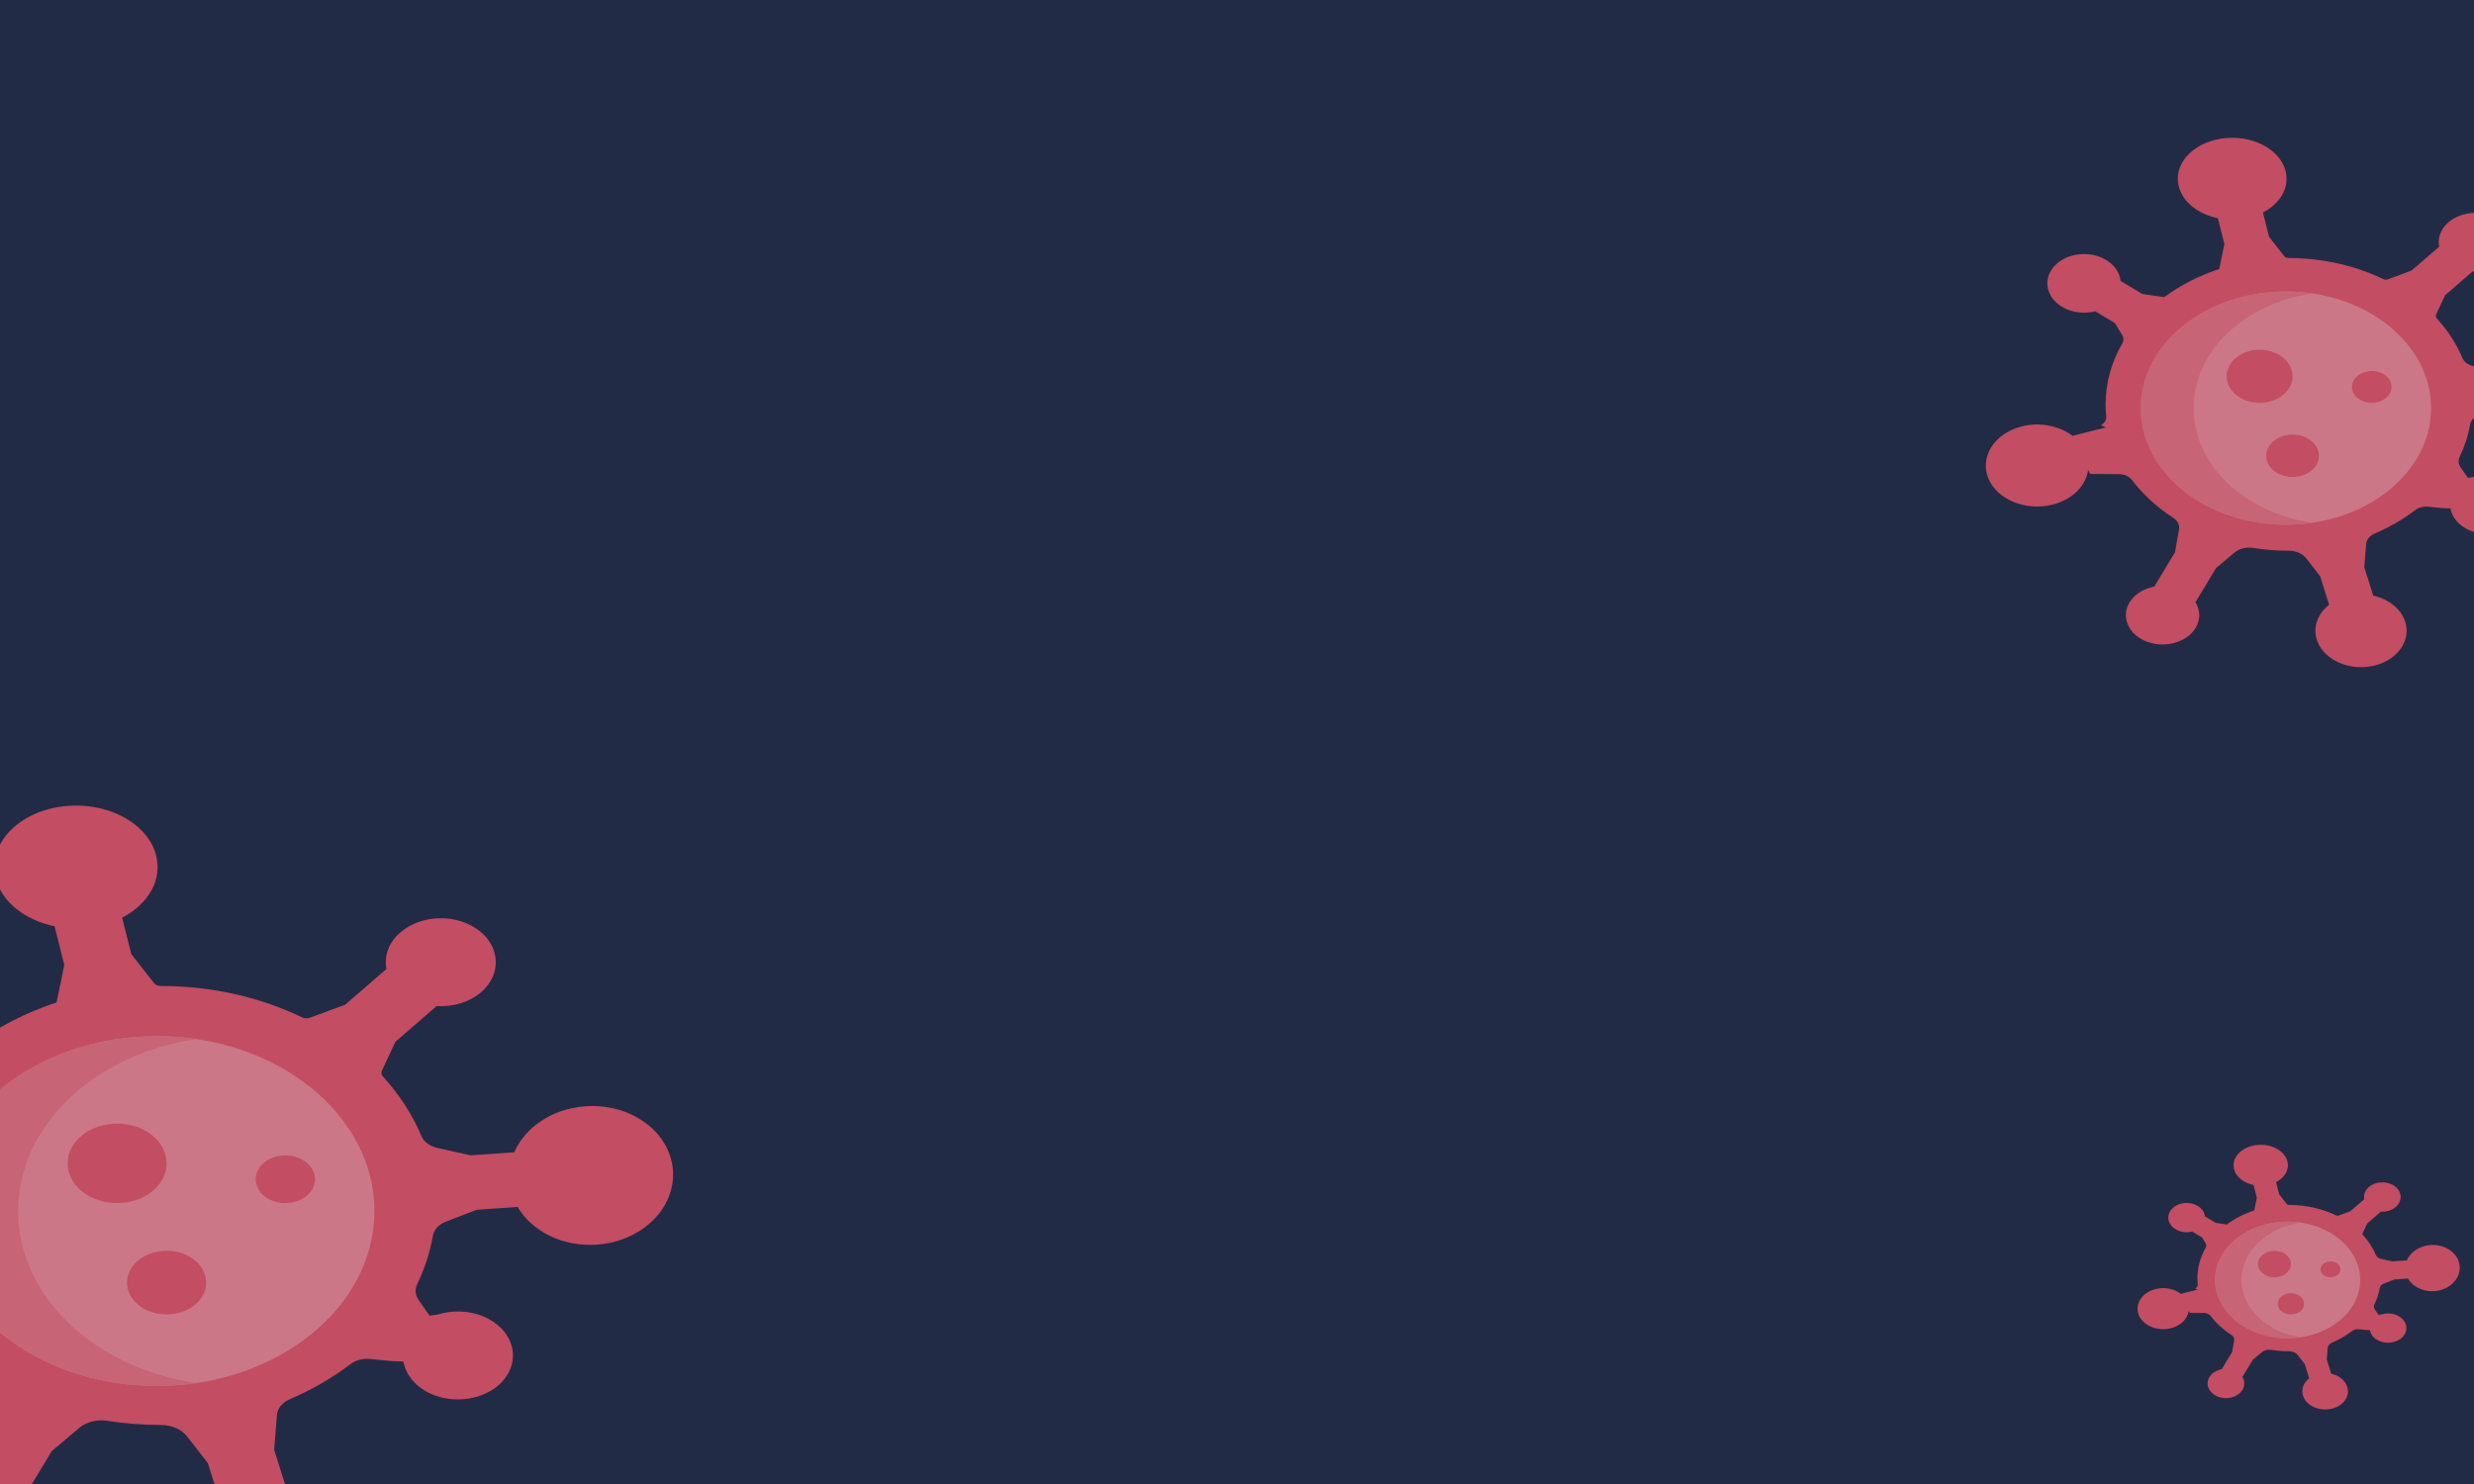 <svg width="500" height="300" viewBox="0 0 500 300" fill="none" xmlns="http://www.w3.org/2000/svg">
<g clip-path="url(#clip0)">
<rect width="500" height="300" fill="#222B45"/>
<g opacity="0.8">
<g clip-path="url(#clip1)">
<path d="M120.818 251.597C113.837 252.156 107.522 248.966 104.605 243.983L96.331 244.565L90.084 246.974C88.654 247.524 87.693 248.615 87.474 249.869C86.884 253.248 85.813 256.503 84.325 259.596C83.82 260.644 83.908 261.813 84.595 262.79L86.821 265.97L88.564 265.718C91.827 264.72 95.625 264.96 98.749 266.634C104.043 269.474 105.312 275.32 101.375 279.434C97.986 282.979 91.684 283.952 86.887 281.675C83.831 280.226 81.984 277.82 81.533 275.249L79.119 275.145L74.803 274.724C73.319 274.579 71.844 274.987 70.765 275.812C67.123 278.585 63.008 280.967 58.536 282.874C57.031 283.514 56.066 284.744 55.96 286.102L55.412 293.09L58.127 301.698C62.747 302.729 66.566 305.657 67.822 309.64C69.719 315.66 65.04 321.769 57.41 323.127C50.527 324.353 43.466 321.146 41.278 315.785C39.575 311.6 41.139 307.274 44.739 304.448L42.012 295.788L37.8 290.377C36.671 288.925 34.673 288.066 32.531 288.069C32.519 288.069 32.51 288.069 32.498 288.069C28.809 288.069 25.201 287.776 21.71 287.227C19.632 286.897 17.487 287.423 16.028 288.652L10.464 293.346L4.234 303.676C5.692 306.045 5.823 308.905 4.28 311.469C1.506 316.065 -5.567 317.891 -11.22 315.35C-16.059 313.171 -18.154 308.359 -16.046 304.249C-14.609 301.445 -11.629 299.572 -8.256 298.945L-1.988 288.548L-0.757 281.57C-0.534 280.283 -1.149 278.986 -2.414 278.171C-7.401 274.936 -11.675 271.031 -15.018 266.624C-15.848 265.529 -17.34 264.865 -18.942 264.855L-27.66 264.788L-28.314 263.615C-28.985 268.359 -33.048 272.574 -39.11 274.097C-47.254 276.146 -55.929 272.567 -58.572 266.098C-61.215 259.633 -56.751 252.561 -48.67 250.425C-43.013 248.929 -37.07 250.172 -33.048 253.228L-22.919 250.681L-24.41 250.037C-23.309 249.414 -22.723 248.369 -22.833 247.298C-22.955 246.109 -23.018 244.909 -23.018 243.696C-23.018 237.106 -21.206 230.849 -17.968 225.222C-17.496 224.397 -17.509 223.447 -18.006 222.631L-20.198 219.05L-26.146 215.462C-29.476 216.314 -33.249 215.906 -36.251 214.097C-41.343 211.024 -42.203 205.131 -37.987 201.2C-34.358 197.813 -27.997 197.119 -23.364 199.606C-20.413 201.189 -18.736 203.669 -18.466 206.257L-11.873 210.233L-5.23 211.179C-0.395 207.591 5.241 204.683 11.434 202.645L12.993 195.071L11.025 187.247C5.199 186.048 0.469 182.48 -0.804 177.722C-2.599 171.001 3.18 164.454 12.108 163.103C21.032 161.752 29.724 166.102 31.52 172.823C32.864 177.854 29.968 182.783 24.682 185.512L26.541 192.891L31.107 198.713C31.406 199.094 31.928 199.323 32.489 199.323C42.952 199.323 52.74 201.648 61.099 205.684C61.558 205.903 62.123 205.933 62.608 205.751L69.757 203.103L78.103 195.886C77.602 193.299 78.525 190.556 80.924 188.484C85.257 184.741 92.676 184.646 97.153 188.39C101.077 191.675 101.229 196.914 97.502 200.344C95.091 202.564 91.63 203.588 88.25 203.386L79.903 210.603L77.193 216.432C77.003 216.836 77.088 217.288 77.404 217.638C80.696 221.25 83.322 225.273 85.135 229.592C85.636 230.778 86.817 231.702 88.326 232.042L95.112 233.561L103.931 232.938C106.093 227.955 111.493 224.185 118.124 223.652C127.242 222.921 135.238 228.585 135.98 236.301C136.726 244.016 129.935 250.866 120.818 251.597Z" fill="#EB5569"/>
<ellipse cx="31.667" cy="244.821" rx="44" ry="35.357" fill="#F58A97"/>
<path fill-rule="evenodd" clip-rule="evenodd" d="M39.667 279.596C19.186 276.573 3.667 262.153 3.667 244.821C3.667 227.49 19.186 213.07 39.667 210.047C37.072 209.664 34.399 209.464 31.667 209.464C7.366 209.464 -12.333 225.294 -12.333 244.821C-12.333 264.349 7.366 280.179 31.667 280.179C34.399 280.179 37.072 279.979 39.667 279.596Z" fill="#F07281"/>
<ellipse cx="23.667" cy="235.179" rx="10" ry="8.036" fill="#EB5569"/>
<ellipse cx="33.667" cy="259.286" rx="8" ry="6.429" fill="#EB5569"/>
<ellipse cx="57.667" cy="238.393" rx="6" ry="4.821" fill="#EB5569"/>
</g>
</g>
<g opacity="0.8" filter="url(#filter0_f)">
<g clip-path="url(#clip2)">
<path d="M521.434 87.017C516.78 87.39 512.571 85.263 510.626 81.941L505.109 82.329L500.945 83.935C499.992 84.301 499.351 85.029 499.205 85.865C498.812 88.118 498.098 90.287 497.106 92.35C496.769 93.048 496.828 93.828 497.286 94.479L498.77 96.599L499.932 96.431C502.107 95.766 504.639 95.925 506.722 97.042C510.251 98.935 511.097 102.832 508.472 105.575C506.213 107.938 502.012 108.587 498.814 107.069C496.776 106.103 495.545 104.499 495.245 102.785L493.635 102.716L490.758 102.435C489.768 102.338 488.785 102.61 488.065 103.16C485.637 105.009 482.895 106.597 479.913 107.868C478.91 108.295 478.266 109.115 478.196 110.02L477.83 114.679L479.64 120.418C482.72 121.105 485.266 123.057 486.104 125.712C487.368 129.726 484.249 133.798 479.163 134.703C474.573 135.521 469.866 133.383 468.408 129.809C467.272 127.019 468.315 124.135 470.715 122.251L468.897 116.478L466.089 112.871C465.336 111.903 464.004 111.33 462.577 111.332C462.568 111.332 462.562 111.332 462.554 111.332C460.095 111.332 457.69 111.137 455.363 110.77C453.977 110.55 452.547 110.901 451.574 111.721L447.865 114.85L443.711 121.736C444.684 123.315 444.771 125.222 443.742 126.932C441.893 129.996 437.178 131.213 433.409 129.519C430.183 128.066 428.786 124.858 430.191 122.118C431.15 120.249 433.137 119 435.385 118.583L439.564 111.651L440.384 106.999C440.533 106.141 440.123 105.276 439.28 104.733C435.955 102.576 433.106 99.973 430.877 97.035C430.323 96.305 429.329 95.862 428.261 95.856L422.449 95.811L422.013 95.029C421.566 98.192 418.857 101.002 414.816 102.017C409.386 103.383 403.603 100.997 401.841 96.685C400.079 92.374 403.055 87.659 408.442 86.235C412.213 85.238 416.176 86.067 418.857 88.104L425.61 86.406L424.616 85.977C425.349 85.561 425.74 84.865 425.667 84.151C425.585 83.358 425.543 82.558 425.543 81.75C425.543 77.356 426.752 73.185 428.91 69.434C429.225 68.884 429.216 68.25 428.885 67.707L427.423 65.319L423.458 62.927C421.238 63.495 418.723 63.223 416.722 62.017C413.327 59.969 412.754 56.04 415.564 53.419C417.984 51.161 422.224 50.699 425.313 52.356C427.28 53.412 428.398 55.065 428.578 56.79L432.974 59.441L437.402 60.072C440.626 57.68 444.383 55.741 448.511 54.382L449.551 49.333L448.239 44.117C444.355 43.318 441.202 40.939 440.353 37.767C439.156 33.286 443.009 28.922 448.961 28.021C454.91 27.12 460.705 30.02 461.902 34.501C462.799 37.855 460.868 41.141 457.344 42.961L458.583 47.88L461.627 51.761C461.826 52.015 462.175 52.168 462.548 52.168C469.523 52.168 476.049 53.717 481.621 56.408C481.928 56.554 482.304 56.575 482.628 56.453L487.394 54.688L492.958 49.877C492.624 48.151 493.239 46.323 494.838 44.942C497.727 42.446 502.673 42.383 505.657 44.879C508.274 47.069 508.375 50.562 505.891 52.848C504.283 54.328 501.976 55.011 499.722 54.877L494.158 59.688L492.351 63.574C492.224 63.843 492.281 64.144 492.491 64.378C494.686 66.786 496.437 69.468 497.645 72.347C497.98 73.138 498.767 73.753 499.773 73.98L504.297 74.993L510.176 74.578C511.618 71.256 515.218 68.742 519.638 68.387C525.717 67.9 531.048 71.676 531.542 76.819C532.04 81.963 527.513 86.53 521.434 87.017Z" fill="#EB5569"/>
<ellipse cx="462" cy="82.5" rx="29.333" ry="23.571" fill="#F58A97"/>
<path fill-rule="evenodd" clip-rule="evenodd" d="M467.333 105.683C453.679 103.667 443.333 94.055 443.333 82.5C443.333 70.945 453.679 61.333 467.333 59.317C465.604 59.062 463.821 58.928 462 58.928C445.8 58.928 432.667 69.482 432.667 82.5C432.667 95.518 445.8 106.071 462 106.071C463.821 106.071 465.604 105.938 467.333 105.683Z" fill="#F07281"/>
<ellipse cx="456.667" cy="76.071" rx="6.667" ry="5.357" fill="#EB5569"/>
<ellipse cx="463.333" cy="92.143" rx="5.333" ry="4.286" fill="#EB5569"/>
<ellipse cx="479.333" cy="78.214" rx="4" ry="3.214" fill="#EB5569"/>
</g>
</g>
<g opacity="0.8" filter="url(#filter1_f)">
<g clip-path="url(#clip3)">
<path d="M492.05 261.009C489.723 261.195 487.619 260.131 486.646 258.47L483.888 258.665L481.806 259.468C481.329 259.651 481.009 260.015 480.936 260.432C480.739 261.559 480.382 262.644 479.886 263.675C479.718 264.024 479.747 264.414 479.976 264.739L480.718 265.8L481.299 265.715C482.387 265.383 483.653 265.463 484.694 266.021C486.459 266.968 486.882 268.916 485.569 270.288C484.44 271.469 482.339 271.794 480.74 271.034C479.721 270.551 479.106 269.75 478.956 268.893L478.151 268.858L476.712 268.717C476.217 268.669 475.726 268.805 475.366 269.08C474.152 270.005 472.781 270.799 471.29 271.434C470.788 271.648 470.466 272.058 470.431 272.51L470.249 274.839L471.153 277.709C472.693 278.053 473.966 279.029 474.385 280.356C475.018 282.363 473.458 284.399 470.915 284.852C468.62 285.261 466.266 284.191 465.537 282.405C464.97 281.01 465.491 279.568 466.691 278.625L465.782 275.739L464.378 273.935C464.001 273.451 463.335 273.165 462.622 273.166C462.617 273.166 462.615 273.166 462.61 273.166C461.381 273.166 460.178 273.068 459.015 272.885C458.322 272.775 457.607 272.95 457.121 273.36L455.266 274.925L453.189 278.368C453.675 279.158 453.719 280.111 453.204 280.966C452.28 282.498 449.922 283.107 448.038 282.26C446.425 281.533 445.726 279.929 446.429 278.559C446.908 277.625 447.902 277 449.026 276.791L451.115 273.326L451.525 271C451.6 270.571 451.395 270.138 450.973 269.866C449.311 268.788 447.886 267.487 446.772 266.018C446.495 265.653 445.998 265.431 445.464 265.428L442.558 265.405L442.34 265.015C442.116 266.596 440.762 268.001 438.741 268.509C436.027 269.191 433.135 267.999 432.254 265.842C431.373 263.687 432.861 261.33 435.554 260.618C437.44 260.119 439.421 260.534 440.762 261.552L444.138 260.703L443.641 260.489C444.008 260.281 444.203 259.933 444.167 259.576C444.126 259.179 444.105 258.779 444.105 258.375C444.105 256.178 444.709 254.093 445.788 252.217C445.946 251.942 445.941 251.625 445.776 251.353L445.045 250.16L443.062 248.963C441.952 249.248 440.695 249.112 439.694 248.509C437.997 247.484 437.71 245.52 439.115 244.209C440.325 243.081 442.446 242.849 443.99 243.678C444.973 244.206 445.533 245.033 445.622 245.895L447.82 247.22L450.035 247.536C451.646 246.34 453.525 245.371 455.589 244.691L456.109 242.166L455.453 239.559C453.511 239.159 451.934 237.969 451.51 236.384C450.911 234.143 452.838 231.961 455.814 231.511C458.788 231.06 461.686 232.51 462.284 234.751C462.733 236.427 461.767 238.071 460.005 238.98L460.625 241.44L462.147 243.381C462.246 243.507 462.421 243.584 462.608 243.584C466.095 243.584 469.358 244.359 472.144 245.704C472.297 245.777 472.486 245.787 472.647 245.727L475.03 244.844L477.812 242.438C477.645 241.576 477.953 240.662 478.752 239.971C480.197 238.723 482.67 238.692 484.162 239.939C485.47 241.034 485.521 242.781 484.279 243.924C483.475 244.664 482.321 245.006 481.194 244.938L478.412 247.344L477.509 249.287C477.446 249.422 477.474 249.572 477.579 249.689C478.676 250.893 479.552 252.234 480.156 253.674C480.323 254.069 480.717 254.377 481.22 254.49L483.482 254.997L486.421 254.789C487.142 253.128 488.942 251.871 491.152 251.694C494.192 251.45 496.857 253.338 497.105 255.91C497.353 258.482 495.09 260.765 492.05 261.009Z" fill="#EB5569"/>
<ellipse cx="462.333" cy="258.75" rx="14.667" ry="11.786" fill="#F58A97"/>
<path fill-rule="evenodd" clip-rule="evenodd" d="M465 270.341C458.173 269.334 453 264.527 453 258.75C453 252.973 458.173 248.166 465 247.159C464.135 247.031 463.244 246.964 462.333 246.964C454.233 246.964 447.667 252.241 447.667 258.75C447.667 265.259 454.233 270.536 462.333 270.536C463.244 270.536 464.135 270.469 465 270.341Z" fill="#F07281"/>
<ellipse cx="459.667" cy="255.536" rx="3.333" ry="2.679" fill="#EB5569"/>
<ellipse cx="463" cy="263.571" rx="2.667" ry="2.143" fill="#EB5569"/>
<ellipse cx="471" cy="256.607" rx="2" ry="1.607" fill="#EB5569"/>
</g>
</g>
</g>
<defs>
<filter id="filter0_f" x="399.333" y="25.857" width="137.333" height="111.143" filterUnits="userSpaceOnUse" color-interpolation-filters="sRGB">
<feFlood flood-opacity="0" result="BackgroundImageFix"/>
<feBlend mode="normal" in="SourceGraphic" in2="BackgroundImageFix" result="shape"/>
<feGaussianBlur stdDeviation="1" result="effect1_foregroundBlur"/>
</filter>
<filter id="filter1_f" x="428" y="227.429" width="74.667" height="61.571" filterUnits="userSpaceOnUse" color-interpolation-filters="sRGB">
<feFlood flood-opacity="0" result="BackgroundImageFix"/>
<feBlend mode="normal" in="SourceGraphic" in2="BackgroundImageFix" result="shape"/>
<feGaussianBlur stdDeviation="2" result="effect1_foregroundBlur"/>
</filter>
<clipPath id="clip0">
<rect width="500" height="300" fill="white"/>
</clipPath>
<clipPath id="clip1">
<rect x="-59.333" y="162.857" width="200" height="160.714" fill="white"/>
</clipPath>
<clipPath id="clip2">
<rect x="401.333" y="27.857" width="133.333" height="107.143" fill="white"/>
</clipPath>
<clipPath id="clip3">
<rect x="432" y="231.429" width="66.667" height="53.571" fill="white"/>
</clipPath>
</defs>
</svg>
